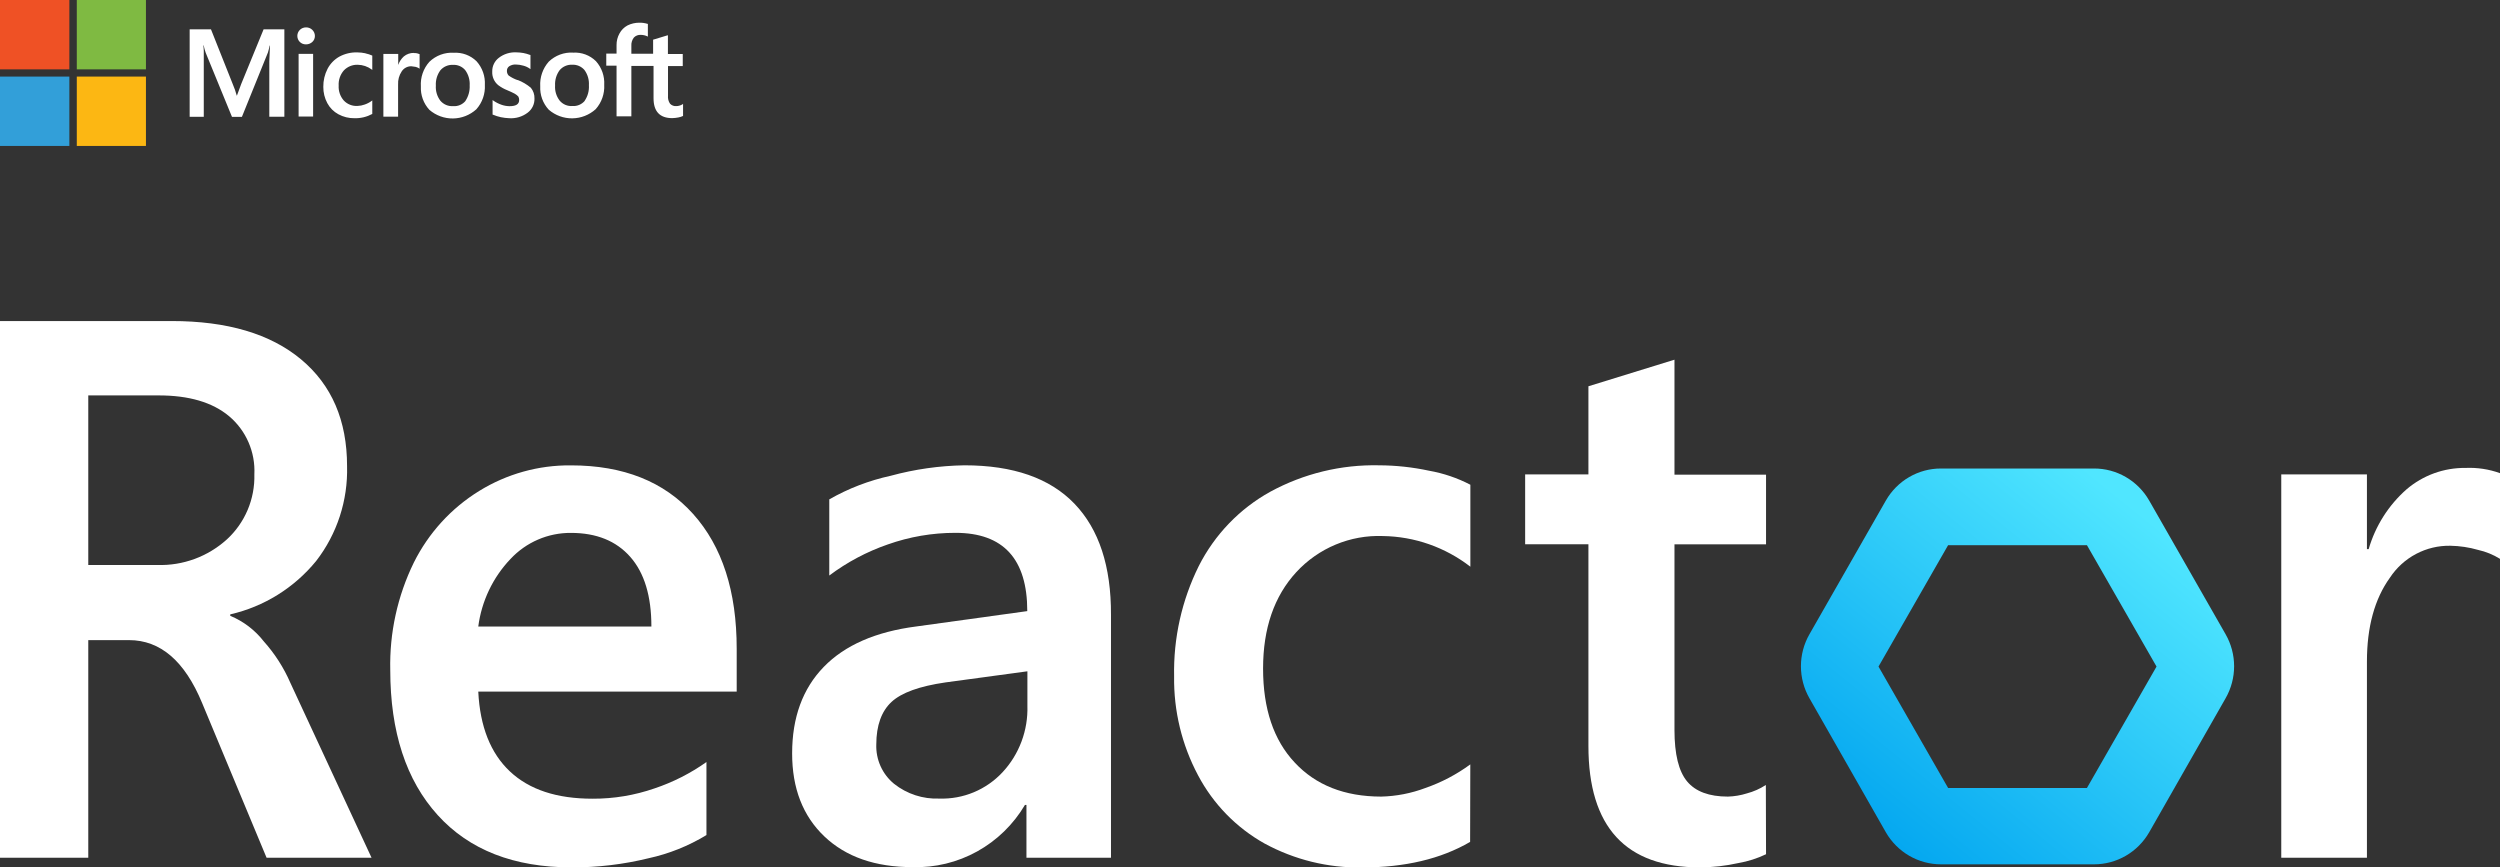 <svg xmlns="http://www.w3.org/2000/svg" width="366" height="127" fill="none" viewBox="0 0 366 127"><rect x="0" y="0" width="366" height="127" fill="#333333" stroke="none"/><path fill="#fff" d="M39.027 125.573L29.588 102.918C27.049 96.782 23.483 93.714 18.888 93.714H12.923V125.573H0V47H25.132C33.272 47 39.586 48.871 44.076 52.612C48.566 56.354 50.81 61.561 50.81 68.234C50.95 73.258 49.348 78.174 46.281 82.134C43.062 86.07 38.641 88.817 33.71 89.944V90.159C35.64 90.956 37.331 92.246 38.62 93.901C40.227 95.695 41.538 97.738 42.501 99.953L54.395 125.573H39.027ZM37.239 69.45C37.318 67.836 37.024 66.227 36.381 64.748C35.738 63.269 34.763 61.961 33.534 60.928C31.101 58.895 27.655 57.882 23.196 57.888H12.923V82.713H23.02C26.767 82.838 30.417 81.498 33.21 78.972C34.521 77.771 35.559 76.299 36.255 74.655C36.95 73.012 37.286 71.236 37.239 69.45Z"/><path fill="#fff" d="M70.019 101.253C70.272 106.372 71.816 110.267 74.651 112.936C77.486 115.605 81.522 116.936 86.758 116.93C89.841 116.944 92.903 116.435 95.818 115.424C98.526 114.518 101.089 113.216 103.424 111.561V122.252C100.803 123.849 97.939 124.996 94.948 125.648C91.26 126.552 87.478 127.001 83.683 126.985C75.241 126.985 68.707 124.435 64.081 119.334C59.456 114.233 57.14 107.155 57.134 98.1C57.011 92.652 58.193 87.255 60.58 82.367C62.738 78.033 66.056 74.397 70.158 71.872C74.2 69.378 78.854 68.082 83.59 68.13C91.261 68.13 97.223 70.503 101.478 75.249C105.733 79.994 107.858 86.573 107.852 94.986V101.253H70.019ZM95.364 91.721C95.364 87.262 94.333 83.864 92.27 81.525C90.208 79.187 87.314 78.017 83.59 78.017C81.936 78.004 80.296 78.335 78.774 78.99C77.252 79.646 75.88 80.61 74.744 81.825C72.163 84.529 70.507 87.997 70.019 91.721H95.364Z"/><path fill="#fff" d="M150.272 125.573V117.847H150.049C148.358 120.704 145.943 123.053 143.052 124.653C140.162 126.253 136.901 127.045 133.607 126.948C128.141 126.948 123.834 125.449 120.684 122.449C117.534 119.45 115.963 115.396 115.969 110.289C115.969 105.032 117.513 100.813 120.601 97.633C123.688 94.453 128.209 92.479 134.162 91.712L150.392 89.467C150.392 81.822 146.884 78.002 139.869 78.008C136.493 78.005 133.142 78.581 129.957 79.711C126.892 80.772 124.007 82.305 121.406 84.257V73.107C124.212 71.504 127.241 70.34 130.392 69.655C133.916 68.695 137.544 68.179 141.193 68.121C148.326 68.121 153.693 69.992 157.293 73.734C160.894 77.475 162.679 82.907 162.648 90.028V125.573H150.272ZM128.289 108.97C128.249 110.071 128.463 111.167 128.915 112.171C129.367 113.174 130.044 114.057 130.892 114.751C132.776 116.242 135.124 117.007 137.516 116.911C139.243 116.969 140.963 116.654 142.56 115.988C144.157 115.322 145.596 114.32 146.779 113.048C147.988 111.747 148.93 110.218 149.553 108.549C150.176 106.88 150.468 105.103 150.411 103.32V98.278L138.414 99.906C134.616 100.458 131.985 101.403 130.522 102.759C129.058 104.115 128.289 106.192 128.289 109.007V108.97Z"/><path fill="#fff" d="M215.225 123.254C210.951 125.748 205.686 126.995 199.43 126.995C194.444 127.082 189.519 125.874 185.127 123.487C180.996 121.176 177.614 117.706 175.391 113.497C173.024 109.053 171.819 104.073 171.89 99.027C171.777 93.423 173.017 87.875 175.503 82.863C177.835 78.258 181.486 74.468 185.98 71.984C190.868 69.328 196.354 67.997 201.904 68.121C204.367 68.131 206.822 68.398 209.231 68.916C211.332 69.288 213.365 69.979 215.262 70.965V82.966C211.581 80.116 207.088 78.541 202.45 78.476C200.086 78.387 197.731 78.813 195.544 79.725C193.357 80.637 191.391 82.013 189.778 83.761C186.536 87.284 184.914 91.99 184.914 97.876C184.914 103.763 186.458 108.35 189.546 111.636C192.634 114.954 196.852 116.615 202.2 116.622C204.416 116.57 206.608 116.143 208.685 115.359C211.031 114.544 213.245 113.38 215.252 111.907L215.225 123.254Z"/><path fill="#fff" d="M258.548 125.059C257.266 125.674 255.907 126.108 254.509 126.35C252.662 126.762 250.777 126.975 248.886 126.986C237.992 126.986 232.545 121.062 232.545 109.213V79.683H223.281V69.45H232.545V56.55L245.143 52.659V69.496H258.548V79.692H245.143V106.866C245.143 110.414 245.761 112.927 246.996 114.405C248.231 115.883 250.22 116.622 252.962 116.622C253.905 116.595 254.84 116.438 255.741 116.154C256.727 115.895 257.665 115.478 258.52 114.919L258.548 125.059Z"/><path fill="#fff" d="M366.001 81.816C365.012 81.202 363.929 80.759 362.795 80.507C361.472 80.125 360.105 79.921 358.729 79.898C356.984 79.866 355.259 80.278 353.713 81.095C352.167 81.912 350.85 83.109 349.882 84.576C347.64 87.694 346.519 91.787 346.519 96.857V125.574H333.977V69.45H346.519V80.394H346.77C347.756 76.997 349.685 73.956 352.328 71.63C354.737 69.576 357.799 68.467 360.952 68.505C362.668 68.428 364.383 68.689 366.001 69.272V81.816Z"/><path fill="url(#paint0_linear)" d="M305.527 79.814L315.717 97.586L305.527 115.359H285.203L275.013 97.586L285.203 79.814H305.527ZM306.574 68.589H284.156C282.525 68.587 280.922 69.018 279.507 69.839C278.093 70.66 276.917 71.842 276.097 73.266L264.897 92.862C264.084 94.284 263.656 95.897 263.656 97.54C263.656 99.181 264.084 100.794 264.897 102.216L276.097 121.86C276.918 123.283 278.094 124.463 279.509 125.284C280.923 126.105 282.525 126.537 284.156 126.537H306.574C308.205 126.537 309.808 126.105 311.222 125.284C312.636 124.463 313.812 123.283 314.633 121.86L325.833 102.216C326.646 100.794 327.074 99.181 327.074 97.54C327.074 95.897 326.646 94.284 325.833 92.862L314.633 73.266C313.814 71.842 312.638 70.66 311.223 69.839C309.809 69.018 308.205 68.587 306.574 68.589V68.589Z"/><path fill="#fff" d="M35.31 12.304L34.686 13.997H34.661C34.511 13.431 34.319 12.878 34.086 12.342L30.888 4.298H27.766V17.101H29.833V9.213C29.833 8.713 29.833 8.151 29.833 7.451C29.833 7.108 29.783 6.827 29.77 6.646H29.82C29.893 7.017 29.993 7.383 30.12 7.739L33.961 17.107H35.416L39.226 7.683C39.327 7.352 39.41 7.016 39.476 6.677H39.526C39.476 7.62 39.445 8.463 39.426 8.975V17.094H41.63V4.298H38.589L35.31 12.304ZM43.716 7.882H45.84V17.063H43.716V7.882ZM44.809 4.01C44.469 4.006 44.142 4.136 43.898 4.372C43.781 4.489 43.688 4.627 43.624 4.779C43.561 4.931 43.528 5.094 43.528 5.259C43.528 5.424 43.561 5.587 43.624 5.74C43.688 5.892 43.781 6.03 43.898 6.146C44.018 6.263 44.161 6.354 44.318 6.414C44.474 6.474 44.642 6.502 44.809 6.496C45.146 6.497 45.471 6.372 45.721 6.146C45.843 6.034 45.939 5.898 46.005 5.746C46.07 5.594 46.103 5.431 46.102 5.266C46.102 5.099 46.068 4.934 46.002 4.78C45.937 4.627 45.841 4.488 45.721 4.372C45.602 4.254 45.459 4.16 45.302 4.098C45.146 4.036 44.978 4.006 44.809 4.01V4.01ZM53.503 7.801C53.105 7.717 52.699 7.674 52.291 7.67C51.38 7.645 50.477 7.861 49.675 8.295C48.944 8.709 48.347 9.324 47.957 10.068C47.535 10.886 47.321 11.796 47.333 12.716C47.324 13.544 47.524 14.36 47.913 15.09C48.281 15.783 48.846 16.353 49.537 16.726C50.263 17.121 51.078 17.321 51.904 17.307C52.81 17.33 53.706 17.114 54.502 16.682V16.682V14.696L54.421 14.765C54.105 15 53.752 15.184 53.378 15.308C53.048 15.43 52.7 15.498 52.348 15.508C51.974 15.533 51.599 15.474 51.25 15.337C50.901 15.2 50.587 14.988 50.33 14.715C49.807 14.116 49.538 13.336 49.581 12.541C49.532 11.725 49.806 10.922 50.343 10.306C50.603 10.034 50.918 9.82 51.267 9.678C51.615 9.536 51.99 9.469 52.366 9.481C53.107 9.492 53.825 9.735 54.421 10.174L54.502 10.243V8.138C54.174 7.992 53.83 7.881 53.478 7.807L53.503 7.801ZM60.585 7.745C60.053 7.739 59.536 7.92 59.124 8.257C58.748 8.598 58.465 9.027 58.3 9.506V9.506V7.895H56.126V17.076H58.281V12.385C58.243 11.7 58.43 11.02 58.812 10.449C58.962 10.218 59.169 10.028 59.412 9.897C59.656 9.766 59.928 9.698 60.204 9.7C60.414 9.715 60.623 9.744 60.829 9.787C61.011 9.828 61.184 9.9 61.341 10L61.428 10.068V7.914H61.379C61.123 7.801 60.845 7.751 60.567 7.77L60.585 7.745ZM66.425 7.72C65.772 7.684 65.119 7.783 64.507 8.01C63.894 8.238 63.335 8.59 62.865 9.044C62.427 9.532 62.09 10.103 61.876 10.723C61.661 11.343 61.573 11.999 61.616 12.654C61.585 13.28 61.68 13.905 61.895 14.494C62.109 15.083 62.439 15.623 62.865 16.083C63.822 16.91 65.05 17.359 66.315 17.344C67.581 17.329 68.797 16.851 69.735 16.001C70.606 15.024 71.055 13.742 70.984 12.435C71.055 11.167 70.619 9.922 69.772 8.975C69.334 8.543 68.809 8.208 68.232 7.993C67.655 7.778 67.039 7.687 66.425 7.726V7.72ZM68.148 14.777C67.93 15.038 67.652 15.243 67.338 15.376C67.024 15.508 66.683 15.564 66.344 15.539C65.991 15.563 65.638 15.503 65.312 15.365C64.987 15.228 64.699 15.015 64.47 14.746C63.992 14.115 63.757 13.332 63.808 12.541C63.76 11.738 63.994 10.943 64.47 10.293C64.696 10.028 64.979 9.819 65.299 9.68C65.618 9.542 65.965 9.478 66.312 9.494C66.649 9.475 66.984 9.535 67.294 9.667C67.604 9.799 67.879 10 68.099 10.256C68.575 10.9 68.809 11.692 68.761 12.492C68.802 13.301 68.584 14.102 68.136 14.777H68.148ZM75.774 11.73C75.307 11.568 74.866 11.341 74.463 11.055C74.377 10.961 74.311 10.85 74.268 10.73C74.225 10.61 74.206 10.483 74.213 10.356C74.21 10.225 74.24 10.095 74.302 9.979C74.363 9.863 74.453 9.765 74.563 9.694C74.844 9.516 75.173 9.428 75.506 9.444C75.882 9.45 76.256 9.507 76.617 9.612C76.963 9.702 77.289 9.854 77.579 10.062L77.66 10.124V8.045H77.61C77.294 7.923 76.968 7.829 76.636 7.764C76.285 7.701 75.93 7.667 75.574 7.664C74.662 7.62 73.763 7.901 73.039 8.457C72.727 8.692 72.475 8.998 72.306 9.35C72.136 9.702 72.053 10.09 72.064 10.48C72.044 10.857 72.113 11.233 72.265 11.578C72.417 11.923 72.647 12.227 72.939 12.466C73.345 12.772 73.79 13.022 74.263 13.21C74.642 13.364 75.013 13.537 75.374 13.728C75.558 13.837 75.725 13.969 75.874 14.121C75.965 14.277 76.011 14.454 76.005 14.634C76.005 15.258 75.543 15.546 74.594 15.546C74.189 15.541 73.788 15.469 73.407 15.333C72.976 15.184 72.568 14.973 72.195 14.709L72.114 14.64V16.788H72.164C72.537 16.947 72.924 17.07 73.32 17.157C73.731 17.241 74.149 17.291 74.569 17.307C75.525 17.367 76.471 17.084 77.236 16.507C77.56 16.267 77.822 15.952 77.998 15.589C78.174 15.226 78.26 14.825 78.247 14.421C78.269 13.85 78.08 13.29 77.716 12.848C77.139 12.362 76.485 11.975 75.78 11.705L75.774 11.73ZM83.9 7.701C83.247 7.665 82.594 7.764 81.981 7.992C81.369 8.22 80.81 8.571 80.34 9.025C79.462 10.016 79.012 11.314 79.091 12.635C79.06 13.261 79.155 13.887 79.369 14.475C79.584 15.064 79.914 15.604 80.34 16.064C81.297 16.891 82.524 17.34 83.79 17.325C85.055 17.31 86.272 16.832 87.21 15.983C88.08 15.005 88.529 13.723 88.459 12.417C88.529 11.148 88.094 9.904 87.247 8.957C86.808 8.524 86.284 8.19 85.707 7.974C85.13 7.759 84.514 7.668 83.9 7.708V7.701ZM85.611 14.759C85.391 15.019 85.113 15.223 84.799 15.356C84.486 15.488 84.145 15.545 83.806 15.521C83.453 15.547 83.099 15.49 82.773 15.352C82.447 15.214 82.159 14.999 81.932 14.727C81.449 14.098 81.212 13.314 81.264 12.523C81.218 11.718 81.454 10.923 81.932 10.274C82.157 10.009 82.439 9.8 82.757 9.661C83.076 9.522 83.421 9.459 83.768 9.475C84.104 9.459 84.439 9.519 84.749 9.651C85.058 9.783 85.334 9.983 85.555 10.237C86.031 10.881 86.265 11.673 86.216 12.473C86.27 13.283 86.05 14.088 85.592 14.759H85.611ZM99.956 9.675V7.901H97.783V5.172H97.721L95.666 5.796H95.616V7.864H92.431V6.708C92.403 6.273 92.534 5.842 92.799 5.497C92.928 5.362 93.085 5.257 93.258 5.189C93.432 5.121 93.618 5.092 93.805 5.103C94.136 5.107 94.464 5.179 94.766 5.316L94.848 5.365V3.492H94.798C94.408 3.371 94.001 3.314 93.592 3.323C92.995 3.321 92.404 3.458 91.869 3.723C91.37 3.99 90.962 4.399 90.695 4.897C90.404 5.418 90.255 6.006 90.263 6.602V7.851H88.758V9.612H90.263V17.032H92.431V9.656H95.678V14.378C95.678 16.314 96.59 17.294 98.414 17.294C98.718 17.286 99.021 17.252 99.319 17.194C99.555 17.15 99.783 17.077 100 16.976V16.976V15.202L99.919 15.271C99.781 15.36 99.629 15.425 99.469 15.464C99.33 15.508 99.184 15.531 99.038 15.533C98.865 15.551 98.69 15.529 98.526 15.468C98.362 15.408 98.215 15.31 98.095 15.183C97.861 14.839 97.755 14.424 97.796 14.009V9.669L99.956 9.675Z"/><path fill="#EF5125" d="M0 0H10.155V10.155H0V0Z"/><path fill="#7FBA42" d="M11.242 0H21.366V10.155H11.242V0Z"/><path fill="#329FD9" d="M0 11.211H10.155V21.366H0V11.211Z"/><path fill="#FCB713" d="M11.242 11.211H21.366V21.366H11.242V11.211Z"/><defs><linearGradient id="paint0_linear" x1="274.879" x2="315.105" y1="126.426" y2="76.418" gradientUnits="userSpaceOnUse"><stop stop-color="#00A4EF"/><stop offset="1" stop-color="#50E6FF"/></linearGradient></defs></svg>